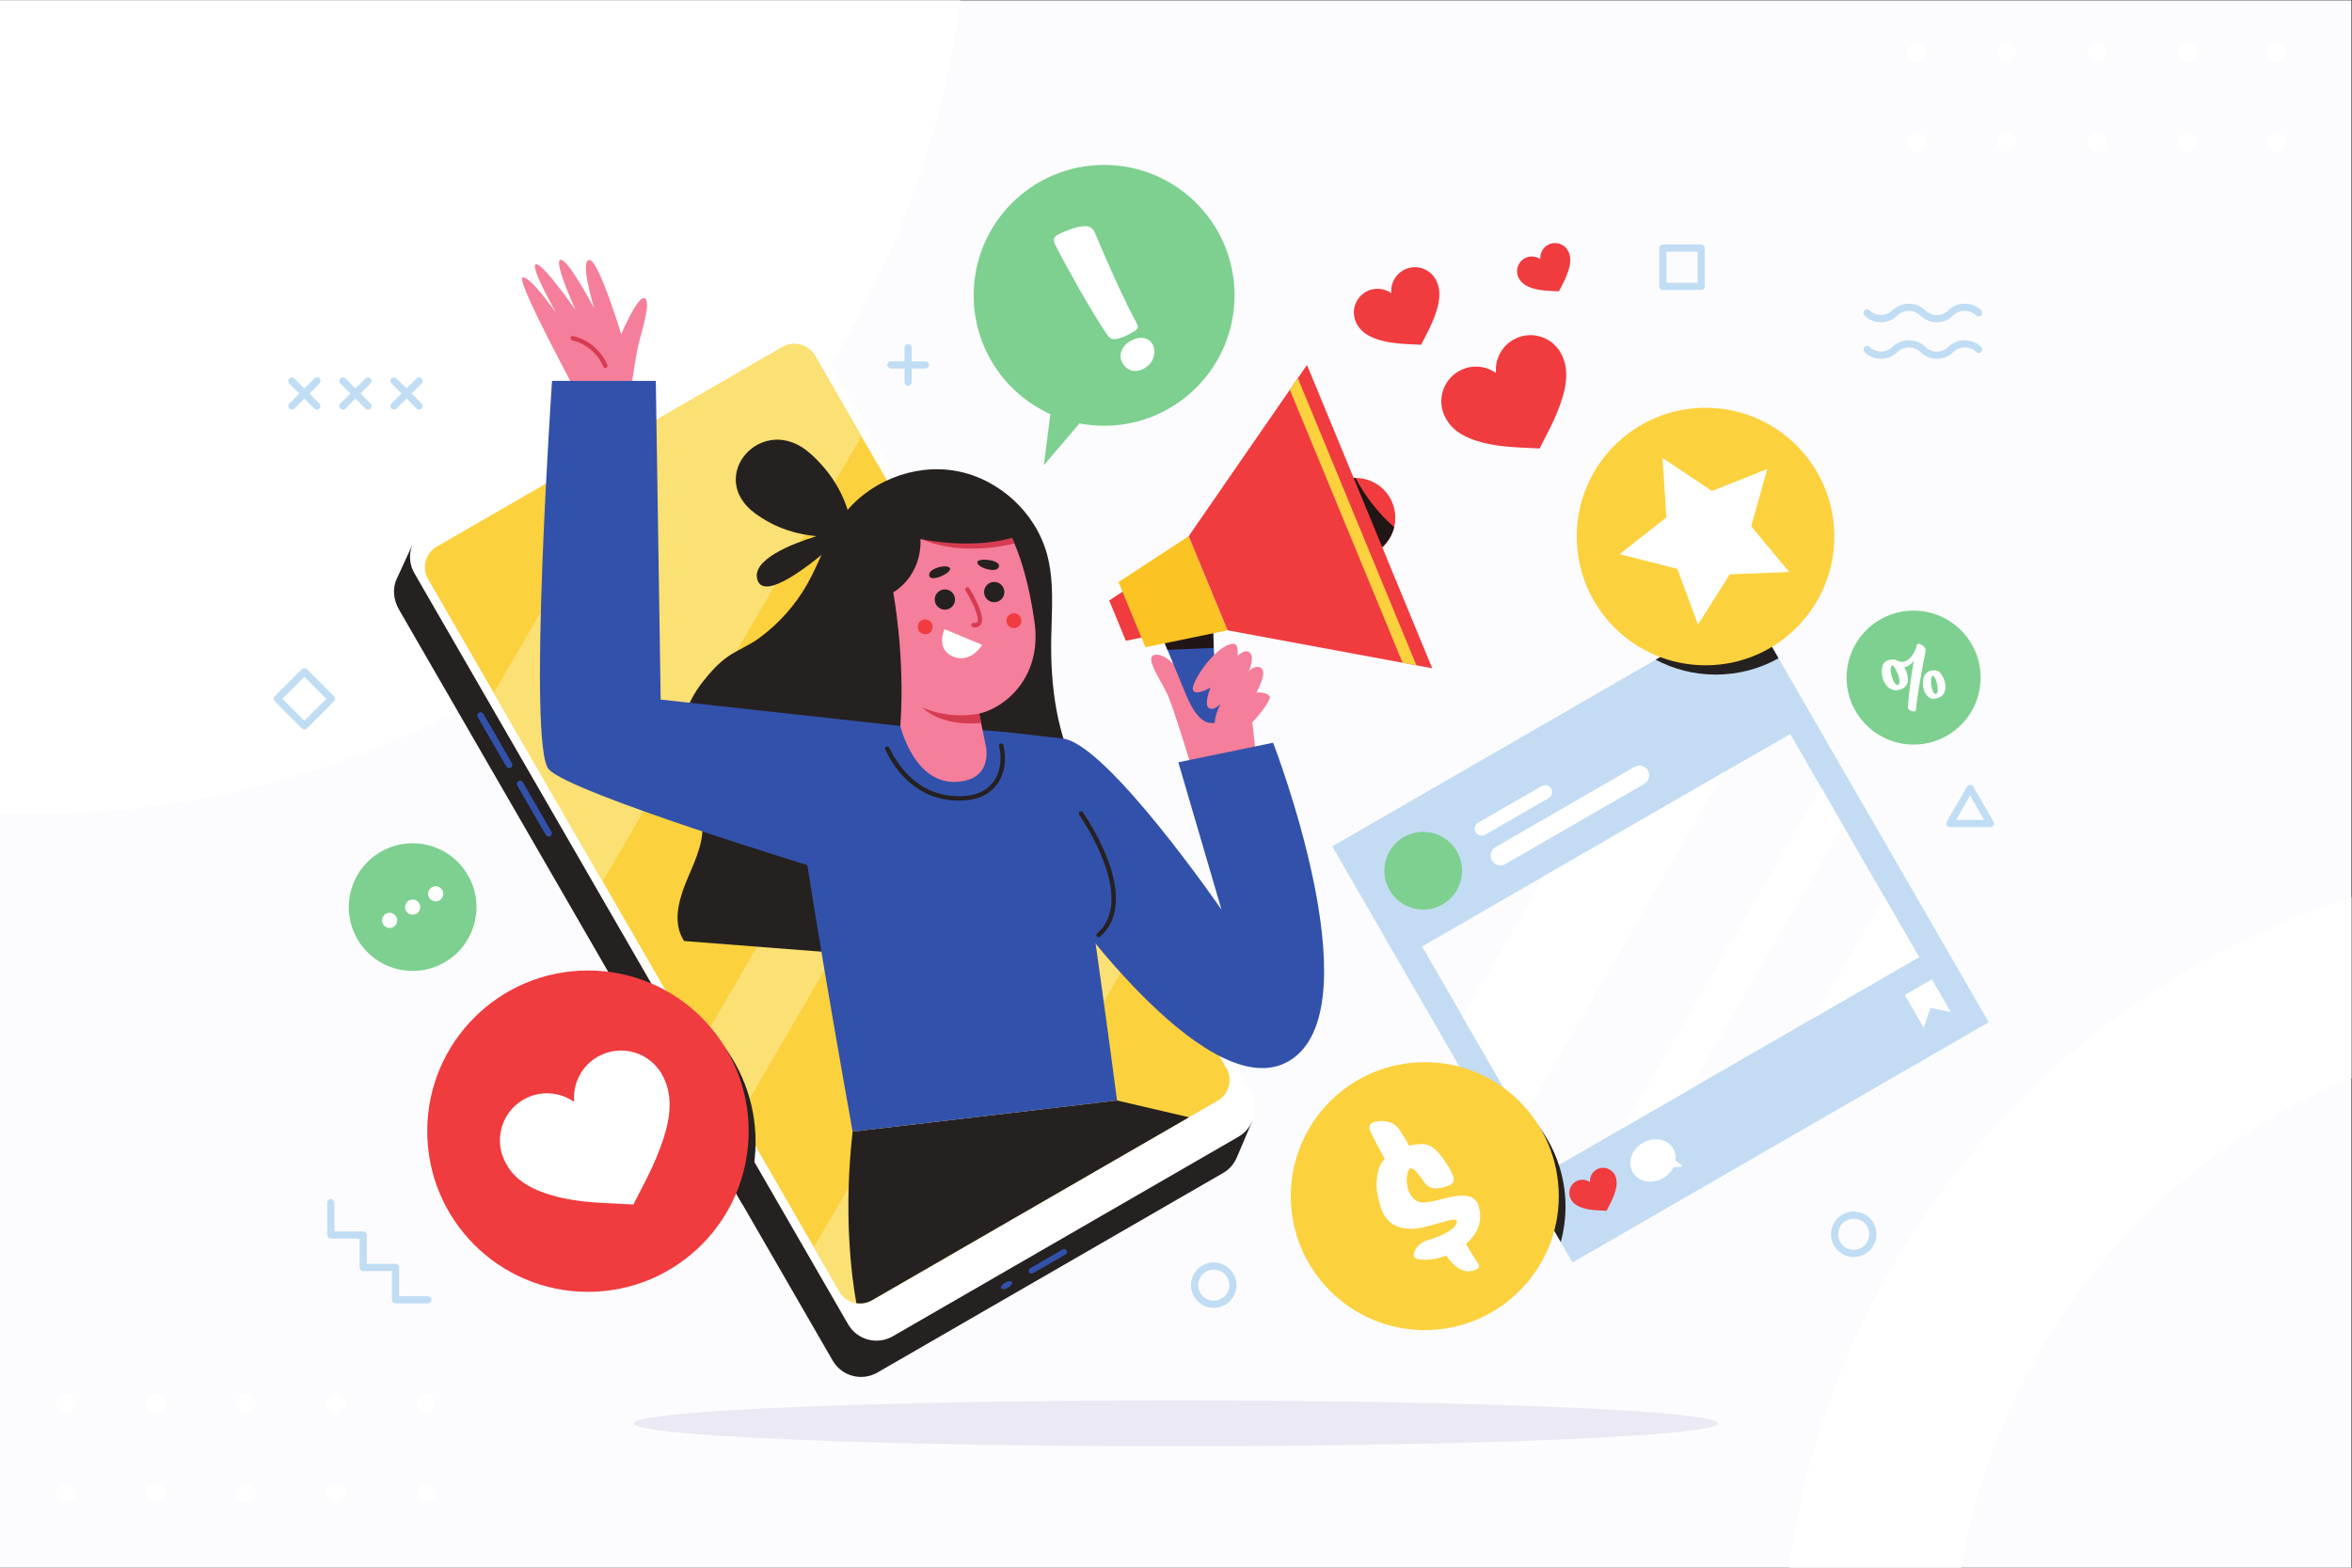 <?xml version="1.0" encoding="UTF-8" standalone="no"?>
<svg
   xmlns:dc="http://purl.org/dc/elements/1.1/"
   xmlns:cc="http://creativecommons.org/ns#"
   xmlns:rdf="http://www.w3.org/1999/02/22-rdf-syntax-ns#"
   xmlns:svg="http://www.w3.org/2000/svg"
   xmlns="http://www.w3.org/2000/svg"
   xmlns:sodipodi="http://sodipodi.sourceforge.net/DTD/sodipodi-0.dtd"
   xmlns:inkscape="http://www.inkscape.org/namespaces/inkscape"
   version="1.1"
   id="svg2"
   xml:space="preserve"
   width="1000"
   height="666.667"
   viewBox="0 0 1000 666.667"
   sodipodi:docname="4249640.eps"><rect x="0" y="0" width="1000" height="666.667" fill="#333333" stroke="none"/><defs
     id="defs6" /><sodipodi:namedview
     pagecolor="#ffffff"
     bordercolor="#666666"
     borderopacity="1"
     objecttolerance="10"
     gridtolerance="10"
     guidetolerance="10"
     inkscape:pageopacity="0"
     inkscape:pageshadow="2"
     inkscape:window-width="640"
     inkscape:window-height="480"
     id="namedview4" /><g
     id="g10"
     inkscape:groupmode="layer"
     inkscape:label="ink_ext_XXXXXX"
     transform="matrix(1.333,0,0,-1.333,0,666.667)"><g
       id="g12"
       transform="scale(0.1)"><path
         d="M 7500,0 H 0 V 5000 H 7500 V 0"
         style="fill:#fcfcfe;fill-opacity:1;fill-rule:nonzero;stroke:none"
         id="path14" /><path
         d="M 0,5000 V 2404.5 c 30.785,-0.93 61.652,-1.55 92.664,-1.55 C 1612.38,2402.95 2867.8,3533.87 3063.65,5000 H 0"
         style="fill:#ffffff;fill-opacity:1;fill-rule:nonzero;stroke:none"
         id="path16" /><path
         d="m 5706.81,0 h 549.34 C 6376.26,707.5 6855.59,1292.63 7500,1561.14 v 578.2 C 6553.44,1837.18 5841.54,1009.91 5706.81,0"
         style="fill:#ffffff;fill-opacity:1;fill-rule:nonzero;stroke:none"
         id="path18" /><path
         d="m 7262.26,4577.81 c -16.98,0 -30.75,-13.76 -30.75,-30.74 0,-16.98 13.77,-30.75 30.75,-30.75 16.98,0 30.74,13.77 30.74,30.75 0,16.98 -13.76,30.74 -30.74,30.74 z m -30.75,256.25 c 0,-16.97 13.77,-30.74 30.75,-30.74 16.98,0 30.74,13.77 30.74,30.74 0,16.99 -13.76,30.75 -30.74,30.75 -16.98,0 -30.75,-13.76 -30.75,-30.75 z m -256.25,-256.25 c -16.98,0 -30.74,-13.76 -30.74,-30.74 0,-16.98 13.76,-30.75 30.74,-30.75 16.98,0 30.75,13.77 30.75,30.75 0,16.98 -13.77,30.74 -30.75,30.74 z m -30.74,256.25 c 0,-16.97 13.76,-30.74 30.74,-30.74 16.98,0 30.75,13.77 30.75,30.74 0,16.99 -13.77,30.75 -30.75,30.75 -16.98,0 -30.74,-13.76 -30.74,-30.75 z m -256.26,-256.25 c -16.97,0 -30.74,-13.76 -30.74,-30.74 0,-16.98 13.77,-30.75 30.74,-30.75 16.98,0 30.74,13.77 30.74,30.75 0,16.98 -13.76,30.74 -30.74,30.74 z m -30.74,256.25 c 0,-16.97 13.77,-30.74 30.74,-30.74 16.98,0 30.74,13.77 30.74,30.74 0,16.99 -13.76,30.75 -30.74,30.75 -16.97,0 -30.74,-13.76 -30.74,-30.75 z m -256.25,-256.25 c -16.98,0 -30.75,-13.76 -30.75,-30.74 0,-16.98 13.77,-30.75 30.75,-30.75 16.97,0 30.74,13.77 30.74,30.75 0,16.98 -13.77,30.74 -30.74,30.74 z m -287,287 c -16.98,0 -30.74,-13.76 -30.74,-30.75 0,-16.97 13.76,-30.74 30.74,-30.74 16.98,0 30.74,13.77 30.74,30.74 0,16.99 -13.76,30.75 -30.74,30.75 z m -30.74,-317.74 c 0,-16.98 13.76,-30.75 30.74,-30.75 16.98,0 30.74,13.77 30.74,30.75 0,16.98 -13.76,30.74 -30.74,30.74 -16.98,0 -30.74,-13.76 -30.74,-30.74 z m 317.74,317.74 c 16.97,0 30.74,-13.76 30.74,-30.75 0,-16.97 -13.77,-30.74 -30.74,-30.74 -16.98,0 -30.75,13.77 -30.75,30.74 0,16.99 13.77,30.75 30.75,30.75"
         style="fill:#ffffff;fill-opacity:1;fill-rule:nonzero;stroke:none"
         id="path20" /><path
         d="m 1358.54,267.5 c -16.98,0 -30.75,-13.762 -30.75,-30.738 0,-16.981 13.77,-30.742 30.75,-30.742 16.98,0 30.74,13.761 30.74,30.742 0,16.976 -13.76,30.738 -30.74,30.738 z m -30.75,256.262 c 0,-16.981 13.77,-30.75 30.75,-30.75 16.98,0 30.74,13.769 30.74,30.75 0,16.968 -13.76,30.738 -30.74,30.738 -16.98,0 -30.75,-13.77 -30.75,-30.738 z M 1071.54,267.5 c -16.98,0 -30.74,-13.762 -30.74,-30.738 0,-16.981 13.76,-30.742 30.74,-30.742 16.98,0 30.75,13.761 30.75,30.742 0,16.976 -13.77,30.738 -30.75,30.738 z m -30.74,256.262 c 0,-16.981 13.76,-30.75 30.74,-30.75 16.98,0 30.75,13.769 30.75,30.75 0,16.968 -13.77,30.738 -30.75,30.738 -16.98,0 -30.74,-13.77 -30.74,-30.738 z M 784.547,267.5 c -16.984,0 -30.746,-13.762 -30.746,-30.738 0,-16.981 13.762,-30.742 30.746,-30.742 16.976,0 30.742,13.761 30.742,30.742 0,16.976 -13.766,30.738 -30.742,30.738 z m -30.746,256.262 c 0,-16.981 13.762,-30.75 30.746,-30.75 16.976,0 30.742,13.769 30.742,30.75 0,16.968 -13.766,30.738 -30.742,30.738 -16.984,0 -30.746,-13.77 -30.746,-30.738 z M 497.551,267.5 c -16.985,0 -30.75,-13.762 -30.75,-30.738 0,-16.981 13.765,-30.742 30.75,-30.742 16.976,0 30.742,13.761 30.742,30.742 0,16.976 -13.766,30.738 -30.742,30.738 z m -287,287 c -16.981,0 -30.746,-13.77 -30.746,-30.738 0,-16.981 13.765,-30.75 30.746,-30.75 16.976,0 30.742,13.769 30.742,30.75 0,16.968 -13.766,30.738 -30.742,30.738 z M 179.805,236.762 c 0,-16.981 13.765,-30.742 30.746,-30.742 16.976,0 30.742,13.761 30.742,30.742 0,16.976 -13.766,30.738 -30.742,30.738 -16.981,0 -30.746,-13.762 -30.746,-30.738 z M 497.551,554.5 c 16.976,0 30.742,-13.77 30.742,-30.738 0,-16.981 -13.766,-30.75 -30.742,-30.75 -16.985,0 -30.75,13.769 -30.75,30.75 0,16.968 13.765,30.738 30.75,30.738"
         style="fill:#ffffff;fill-opacity:1;fill-rule:nonzero;stroke:none"
         id="path22" /><path
         d="m 3945.18,1389.35 c -1.72,4.14 -3.68,8.23 -5.98,12.21 L 2555.83,3797.64 c -28.8,49.88 -92.58,66.97 -142.47,38.18 l -1072.44,-619.18 -26.17,45.34 -49.13,-106.88 c -14.45,-30.02 -10.97,-67.32 6.94,-98.35 L 2655.94,660.66 c 28.8,-49.871 92.58,-66.961 142.46,-38.16 l 1102.63,636.6 c 20.58,11.89 35.58,29.73 44.08,50.09 l 49.09,115.44 -49.02,-35.28"
         style="fill:#252120;fill-opacity:1;fill-rule:nonzero;stroke:none"
         id="path24" /><path
         d="M 3950.24,1374.82 2847.62,738.211 C 2797.74,709.41 2733.95,726.5 2705.16,776.391 L 1321.78,3172.47 c -28.8,49.88 -11.71,113.66 38.17,142.46 l 1102.63,636.6 c 49.88,28.8 113.66,11.71 142.46,-38.17 L 3988.42,1517.28 c 28.8,-49.88 11.71,-113.66 -38.18,-142.46"
         style="fill:#ffffff;fill-opacity:1;fill-rule:nonzero;stroke:none"
         id="path26" /><path
         d="m 1788.14,3518.83 c -1.73,0 -3.41,0.89 -4.34,2.5 -1.38,2.39 -0.56,5.45 1.83,6.83 l 279.45,161.34 c 2.37,1.38 5.44,0.57 6.83,-1.83 1.38,-2.4 0.56,-5.45 -1.83,-6.84 L 1790.63,3519.5 c -0.78,-0.46 -1.64,-0.67 -2.49,-0.67"
         style="fill:#f03b3f;fill-opacity:1;fill-rule:nonzero;stroke:none"
         id="path28" /><path
         d="m 2781.25,853.16 c -36.22,-20.898 -82.7,-8.449 -103.6,27.77 L 1365.37,3153.85 c -20.91,36.22 -8.46,82.7 27.76,103.61 l 1102.63,636.6 c 36.22,20.91 82.7,8.46 103.61,-27.76 L 3911.64,1593.38 c 20.92,-36.22 8.46,-82.7 -27.75,-103.61 L 2781.25,853.16"
         style="fill:#fcd13e;fill-opacity:1;fill-rule:nonzero;stroke:none"
         id="path30" /><path
         d="m 3182.11,2856.95 -128.69,222.92 -825.47,-1420.05 128.7,-222.91 z m -1259.77,-667.8 825.47,1420.04 -148.44,257.11 c -20.91,36.22 -67.39,48.67 -103.61,27.76 L 2075.12,3651.2 1574.98,2790.81 Z M 3655.37,2037.27 3060.91,1014.63 2781.25,853.16 c -36.22,-20.898 -82.7,-8.449 -103.6,27.77 l -81.69,141.48 825.47,1420.05 233.94,-405.19"
         style="fill:#fbe074;fill-opacity:1;fill-rule:nonzero;stroke:none"
         id="path32" /><path
         d="m 3562.88,1490.48 -843.36,-99.42 c -28.97,-255.91 -4.9,-452.951 11.84,-547.048 16.62,-2.672 34.22,0.097 49.89,9.148 l 1011.12,583.77 -229.49,53.55"
         style="fill:#252120;fill-opacity:1;fill-rule:nonzero;stroke:none"
         id="path34" /><path
         d="m 3206,909.27 c -9.54,-5.508 -15.2,-13.54 -12.66,-17.95 2.54,-4.41 12.33,-3.511 21.87,1.989 9.54,5.511 15.2,13.55 12.66,17.953 -2.54,4.398 -12.33,3.519 -21.87,-1.992 z m 196.06,102.56 v 0 c -2.55,4.4 -8.18,5.91 -12.59,3.37 l -103.7,-59.88 c -4.4,-2.539 -5.92,-8.172 -3.37,-12.582 v 0 c 2.54,-4.398 8.18,-5.906 12.58,-3.367 l 103.71,59.871 c 4.4,2.548 5.91,8.178 3.37,12.588 z m -1643.13,1336.08 -91.06,157.72 c -2.87,4.97 -9.23,6.67 -14.2,3.8 v 0 c -4.97,-2.87 -6.68,-9.22 -3.81,-14.2 l 91.06,-157.72 c 2.87,-4.97 9.23,-6.67 14.2,-3.8 v 0 c 4.98,2.87 6.68,9.23 3.81,14.2 z m -129.89,204.17 v 0 c -4.97,-2.87 -11.33,-1.16 -14.2,3.81 l -91.06,157.72 c -2.87,4.97 -1.17,11.33 3.81,14.2 v 0 c 4.97,2.87 11.33,1.17 14.2,-3.81 l 91.06,-157.71 c 2.87,-4.97 1.17,-11.33 -3.81,-14.21"
         style="fill:#3251aa;fill-opacity:1;fill-rule:nonzero;stroke:none"
         id="path36" /><path
         d="m 2768.86,3308.98 c 0,0 -18.66,-6.89 -49.52,-12.52 1.88,-22.69 0.56,-36.42 0.56,-36.42 l 48.96,48.94"
         style="fill:#2b254e;fill-opacity:1;fill-rule:nonzero;stroke:none"
         id="path38" /><path
         d="m 2707.73,3360.88 c -15.53,56.36 -49.67,128.29 -123.94,194.14 -151.85,134.67 -335.34,-74.83 -174.77,-191.96 66.27,-48.34 135.45,-67.17 195.27,-72.22 -84.32,-26.35 -205.66,-75.65 -188.99,-137.64 20,-74.36 175.14,50.89 238.76,106.15 5.49,41.2 25.72,73.55 53.67,101.53"
         style="fill:#252120;fill-opacity:1;fill-rule:nonzero;stroke:none"
         id="path40" /><path
         d="m 2685.26,1960.12 -503.18,39.06 c -35.52,53.35 -19.98,121.8 3.53,181.42 23.52,59.62 56.12,118.63 54.99,182.72 -1.4,78.55 -53.22,147.41 -67.4,224.69 -15.35,83.66 15.69,171.08 68.19,238 22.74,28.98 51.28,61.11 81.97,81.83 31.58,21.31 67.51,35.24 98.65,58.2 62.07,45.74 114.61,104.46 152.6,171.59 39.5,69.79 63.69,148.21 110.42,213.38 80.54,112.28 228.1,172.2 364.12,147.86 136.02,-24.35 253.63,-131.75 290.21,-264.99 23.77,-86.57 15.2,-178.14 13.61,-267.89 -2.7,-152.75 16.88,-310.15 90.78,-443.86 l -758.49,-562.01"
         style="fill:#252120;fill-opacity:1;fill-rule:nonzero;stroke:none"
         id="path42" /><path
         d="m 3392.05,2644.92 -172.74,19.69 -440.88,-1.92 -248.64,-65.37 c 0.21,-155.05 189.73,-1206.26 189.73,-1206.26 l 843.36,99.42 c 0,0 -110.14,843.42 -170.83,1154.44"
         style="fill:#3251aa;fill-opacity:1;fill-rule:nonzero;stroke:none"
         id="path44" /><path
         d="m 2893.45,2690.67 -115.02,-27.99 c 0,0 223.34,-202.18 331.37,-168.51 108.03,33.66 109.51,170.44 109.51,170.44 l -85.39,7.45 -240.47,18.61"
         style="fill:#3251aa;fill-opacity:1;fill-rule:nonzero;stroke:none"
         id="path46" /><path
         d="m 2871.65,2685.37 -81.08,247.84 c 0,0 -129.05,-65.52 -155.16,43.74 -23.27,97.35 83.06,119.85 141.14,80.68 0,0 -140.91,331.61 153.46,400.59 294.37,68.99 354.22,-339.01 369.14,-437.69 26.3,-173.79 -86.96,-274.77 -176.06,-296.02 l 21.84,-105.76 c 0,0 19.48,-88.91 -67.09,-108.18 -157.4,-35.04 -206.19,174.8 -206.19,174.8"
         style="fill:#f57e9a;fill-opacity:1;fill-rule:nonzero;stroke:none"
         id="path48" /><path
         d="m 3183.45,3188.69 c 20.41,25.71 -65.37,35.4 -66.14,18.86 -0.77,-16.53 54.12,-34.01 66.14,-18.86"
         style="fill:#252120;fill-opacity:1;fill-rule:nonzero;stroke:none"
         id="path50" /><path
         d="m 2963.82,3169.77 c -3.84,-32.61 74.22,4.25 66.18,18.72 -8.04,14.47 -63.91,0.48 -66.18,-18.72"
         style="fill:#252120;fill-opacity:1;fill-rule:nonzero;stroke:none"
         id="path52" /><path
         d="m 2981.41,3088.74 c -0.04,-17.87 14.41,-32.39 32.28,-32.43 17.86,-0.04 32.38,14.41 32.42,32.27 0.04,17.87 -14.41,32.39 -32.27,32.43 -17.87,0.04 -32.39,-14.4 -32.43,-32.27"
         style="fill:#252120;fill-opacity:1;fill-rule:nonzero;stroke:none"
         id="path54" /><path
         d="m 3138.78,3112.5 c -0.04,-17.87 14.41,-32.38 32.27,-32.43 17.87,-0.04 32.39,14.41 32.44,32.28 0.04,17.86 -14.42,32.38 -32.28,32.43 -17.87,0.04 -32.39,-14.41 -32.43,-32.28"
         style="fill:#252120;fill-opacity:1;fill-rule:nonzero;stroke:none"
         id="path56" /><path
         d="m 2761.5,2976.79 c 0.52,0.01 1.04,0.07 1.59,0.19 3.99,0.91 6.49,4.89 5.58,8.89 -4.41,19.44 -18.62,36.24 -37.05,43.88 -18.44,7.63 -40.35,5.75 -57.22,-4.89 -3.46,-2.19 -4.5,-6.79 -2.33,-10.25 2.22,-3.46 6.8,-4.47 10.26,-2.33 12.87,8.14 29.55,9.57 43.61,3.76 14.06,-5.83 24.87,-18.64 28.25,-33.47 0.79,-3.46 3.89,-5.81 7.31,-5.78"
         style="fill:#2b254e;fill-opacity:1;fill-rule:nonzero;stroke:none"
         id="path58" /><path
         d="m 3123.09,2724.51 c -105.92,-19.38 -180.82,20.21 -180.82,20.21 0,0 50.33,-61.23 187.03,-50.31 l -6.21,30.1"
         style="fill:#d73b51;fill-opacity:1;fill-rule:nonzero;stroke:none"
         id="path60" /><path
         d="m 2974.37,2997.71 c -2.08,-12.91 -14.23,-21.67 -27.13,-19.59 -12.9,2.09 -21.67,14.23 -19.58,27.13 2.08,12.91 14.23,21.67 27.13,19.59 12.9,-2.09 21.67,-14.23 19.58,-27.13"
         style="fill:#f03b3f;fill-opacity:1;fill-rule:nonzero;stroke:none"
         id="path62" /><path
         d="m 3257.27,3017.35 c -2.08,-12.91 -14.23,-21.67 -27.14,-19.59 -12.9,2.09 -21.67,14.24 -19.58,27.14 2.09,12.9 14.23,21.67 27.14,19.58 12.9,-2.08 21.67,-14.23 19.58,-27.13"
         style="fill:#f03b3f;fill-opacity:1;fill-rule:nonzero;stroke:none"
         id="path64" /><path
         d="m 3204.49,3329.39 -268.54,-47.4 c 111.76,-47.32 233.07,-30.46 299.63,-14.7 -9.07,21.34 -19.37,42.28 -31.09,62.1"
         style="fill:#d73b51;fill-opacity:1;fill-rule:nonzero;stroke:none"
         id="path66" /><path
         d="m 2705.81,3237.86 c 0,0 17.11,194.13 229.38,239.04 212.27,44.91 330.83,-178.29 330.83,-178.29 -143.88,-59.07 -330.07,-16.62 -330.07,-16.62 4.12,-121.71 -86.97,-170.45 -86.97,-170.45 0,0 38.75,-203.05 22.67,-426.17 0,0 -196.84,139 -254.66,255.65 -57.82,116.65 88.82,296.84 88.82,296.84"
         style="fill:#252120;fill-opacity:1;fill-rule:nonzero;stroke:none"
         id="path68" /><path
         d="m 2016.5,3786.28 c 0,0 6.68,46.69 14.95,93.04 8.27,46.34 47.3,155.17 25.77,169.93 -21.53,14.75 -75.75,-114.16 -75.75,-114.16 0,0 -71.39,234.15 -100.4,236.75 -34.4,3.09 14.08,-154.08 14.08,-154.08 0,0 -82.88,157.92 -107.12,154.52 -24.24,-3.39 48.3,-161.01 48.3,-161.01 0,0 -104.98,151.51 -126.9,147.1 -21.91,-4.41 65.62,-157.14 65.62,-157.14 0,0 -87.78,125.17 -108.54,114.26 -20.76,-10.9 181.55,-383.53 181.55,-383.53 l 168.44,54.32"
         style="fill:#f57e9a;fill-opacity:1;fill-rule:nonzero;stroke:none"
         id="path70" /><path
         d="m 3012.65,2994.06 c 0,0 -29.59,-63.88 27.04,-87.43 56.63,-23.56 93.21,37.37 93.21,37.37 l -120.25,50.06"
         style="fill:#ffffff;fill-opacity:1;fill-rule:nonzero;stroke:none"
         id="path72" /><path
         d="m 2871.65,2685.37 -764.37,84.09 -15.52,1016.69 H 1760.8 c 0,0 -79.45,-1163.45 -10.44,-1239.28 69.02,-75.83 859.38,-316.16 859.38,-316.16 l 261.91,454.66"
         style="fill:#3251aa;fill-opacity:1;fill-rule:nonzero;stroke:none"
         id="path74" /><path
         d="m 3758.64,2861.29 c -27.72,46.64 -75.96,62.72 -85.61,43.42 -9.65,-19.29 34.04,-81.42 52.4,-122.72 18.36,-41.3 73.55,-223.59 73.55,-223.59 l 205.53,47.52 -14.15,126.26 -231.72,129.11"
         style="fill:#f57e9a;fill-opacity:1;fill-rule:nonzero;stroke:none"
         id="path76" /><path
         d="m 3392.05,2644.92 c 143.47,-22.41 504.04,-545.65 504.04,-545.65 l -137.77,470.11 302.35,62.36 c 0,0 318.02,-820.79 64.68,-1006.08 -253.34,-185.28 -733.3,497.96 -733.3,497.96 v 521.3"
         style="fill:#3251aa;fill-opacity:1;fill-rule:nonzero;stroke:none"
         id="path78" /><path
         d="m 4440.87,3397.98 c 26.77,-64.86 -4.1,-139.14 -68.96,-165.91 -64.86,-26.77 -139.14,4.11 -165.9,68.96 -26.78,64.86 4.1,139.14 68.95,165.91 64.85,26.77 139.13,-4.1 165.91,-68.96"
         style="fill:#f03b3f;fill-opacity:1;fill-rule:nonzero;stroke:none"
         id="path80" /><path
         d="m 4323.49,3476.54 c -16.19,0.01 -32.64,-3.04 -48.53,-9.6 -19.39,-8 -35.66,-20.32 -48.35,-35.29 26.88,-63.68 62.4,-123.72 105.69,-177.6 7.48,-9.31 15.45,-18.49 23.88,-27.18 5.28,1.42 10.54,3.06 15.73,5.2 38.92,16.07 65.47,49.29 74.8,87.27 -50.07,44.44 -92.16,97.9 -123.22,157.2"
         style="fill:#221515;fill-opacity:1;fill-rule:nonzero;stroke:none"
         id="path82" /><path
         d="m 3676.3,3176.19 -138.4,-90.57 53.06,-128.56 161.99,33.43 -76.65,185.7"
         style="fill:#f03b3f;fill-opacity:1;fill-rule:nonzero;stroke:none"
         id="path84" /><path
         d="m 3710.67,2959.99 c 0,0 48.23,-116.83 72.46,-175.55 24.24,-58.71 57.09,-103.82 100.36,-85.96 33.82,13.97 18.88,51.65 1.64,122.94 -16.85,69.64 -16.16,196.38 -16.16,196.38 l -158.3,-57.81"
         style="fill:#3251aa;fill-opacity:1;fill-rule:nonzero;stroke:none"
         id="path86" /><path
         d="m 3723.82,2928.12 147.52,6.23 c -2.56,45.64 -2.37,83.45 -2.37,83.45 l -158.3,-57.81 c 0,0 5.26,-12.74 13.15,-31.87"
         style="fill:#221515;fill-opacity:1;fill-rule:nonzero;stroke:none"
         id="path88" /><path
         d="m 3791.42,3290.85 -223.93,-146.52 85.86,-208 262.08,54.09 -124.01,300.43"
         style="fill:#fbc424;fill-opacity:1;fill-rule:nonzero;stroke:none"
         id="path90" /><path
         d="m 3791.42,3290.85 124.01,-300.43 652.76,-121.06 -399.48,967.75 -377.29,-546.26"
         style="fill:#f03b3f;fill-opacity:1;fill-rule:nonzero;stroke:none"
         id="path92" /><path
         d="m 4473.67,2886.88 44.1,-8.17 -378.2,916.21 -25.49,-36.91 359.59,-871.13"
         style="fill:#fcd13e;fill-opacity:1;fill-rule:nonzero;stroke:none"
         id="path94" /><path
         d="m 3933.46,2947.63 c -55.73,-3.64 -133.86,-121.71 -128.8,-145.83 5.06,-24.12 56.52,6.07 56.52,6.07 0,0 -22.52,-53.23 -5.63,-65.03 16.88,-11.8 37.79,13.93 37.79,13.93 0,0 -28.88,-56.9 -14.47,-71.4 14.4,-14.51 54.59,23.16 54.59,23.16 0,0 -13.34,-49.94 4.63,-56.33 17.96,-6.38 124.1,114.22 111.24,128.69 -12.88,14.48 -41.96,10.75 -41.96,10.75 0,0 35.52,63.26 16.22,77.72 -19.29,14.45 -40.2,-9.67 -40.2,-9.67 0,0 19.3,44.84 3.22,59.41 -16.08,14.56 -39.58,-11.17 -39.58,-11.17 0,0 5.6,40.96 -13.57,39.7"
         style="fill:#f57e9a;fill-opacity:1;fill-rule:nonzero;stroke:none"
         id="path96" /><path
         d="m 1930.82,3827.06 c -2.75,0 -5.36,1.63 -6.47,4.33 -17.22,41.72 -55.23,73.97 -99.19,84.18 -3.77,0.87 -6.12,4.63 -5.24,8.39 0.87,3.77 4.63,6.13 8.4,5.24 48.3,-11.21 90.05,-46.64 108.97,-92.47 1.47,-3.57 -0.23,-7.66 -3.8,-9.14 -0.88,-0.36 -1.78,-0.53 -2.67,-0.53"
         style="fill:#d73b51;fill-opacity:1;fill-rule:nonzero;stroke:none"
         id="path98" /><path
         d="m 3109.28,2999.88 c -1.55,0 -3.2,0.1 -4.97,0.31 -3.84,0.46 -6.57,3.96 -6.1,7.79 0.47,3.84 3.96,6.51 7.79,6.11 8.42,-1.02 10.21,1.76 10.79,2.68 8.81,13.78 -16.38,67.1 -37.07,100.56 -2.04,3.29 -1.02,7.6 2.27,9.63 3.28,2.01 7.6,1.03 9.63,-2.27 9.1,-14.7 53.64,-89.37 36.97,-115.46 -2.84,-4.44 -8.44,-9.35 -19.31,-9.35"
         style="fill:#d73b51;fill-opacity:1;fill-rule:nonzero;stroke:none"
         id="path100" /><path
         d="m 3058.12,2447.18 c -101.08,0 -183.81,57.14 -234.5,162.74 -1.67,3.48 -0.2,7.66 3.28,9.33 3.49,1.67 7.67,0.21 9.34,-3.28 51.49,-107.26 137.4,-162 241.83,-154.03 40.64,3.09 71.22,18.49 90.9,45.77 25.22,34.97 25.71,81.35 17.76,113.1 -0.93,3.75 1.35,7.55 5.1,8.49 3.75,0.95 7.54,-1.34 8.49,-5.09 11.28,-45.07 3.81,-91.69 -20,-124.69 -21.89,-30.35 -56.88,-48.17 -101.19,-51.54 -7.08,-0.54 -14.09,-0.8 -21.01,-0.8"
         style="fill:#252120;fill-opacity:1;fill-rule:nonzero;stroke:none"
         id="path102" /><path
         d="m 3503.81,2011.19 c -1.96,0 -3.92,0.83 -5.3,2.43 -2.53,2.93 -2.2,7.36 0.73,9.88 129.64,111.71 -55.1,375.61 -56.98,378.26 -2.24,3.15 -1.49,7.53 1.66,9.76 3.15,2.23 7.52,1.49 9.76,-1.66 0.48,-0.68 48.83,-69.3 79.75,-151.45 41.62,-110.63 32.96,-195.52 -25.05,-245.52 -1.32,-1.14 -2.95,-1.7 -4.57,-1.7"
         style="fill:#252120;fill-opacity:1;fill-rule:nonzero;stroke:none"
         id="path104" /><path
         d="m 4532.82,3901.32 -48.82,2.46 c -122.87,6.19 -146.65,47.37 -155.6,62.88 -20.88,36.16 -8.49,82.41 27.67,103.29 26.43,15.26 58.25,12.75 81.61,-3.82 -2.68,28.51 11.06,57.32 37.49,72.58 36.16,20.88 82.41,8.48 103.29,-27.68 22.55,-39.06 10.4,-84.21 -2.71,-119.19 -9.07,-24.22 -19.48,-44.75 -20.64,-47.01 l -22.29,-43.51"
         style="fill:#f03b3f;fill-opacity:1;fill-rule:nonzero;stroke:none"
         id="path106" /><path
         d="m 4972.32,4071.82 -30.39,1.53 c -76.47,3.85 -91.28,29.48 -96.84,39.13 -13,22.51 -5.29,51.29 17.22,64.29 16.45,9.5 36.25,7.94 50.79,-2.38 -1.66,17.75 6.89,35.68 23.34,45.18 22.51,12.99 51.28,5.28 64.28,-17.23 14.04,-24.31 6.48,-52.41 -1.68,-74.19 -5.64,-15.07 -12.13,-27.84 -12.85,-29.26 l -13.87,-27.07"
         style="fill:#f03b3f;fill-opacity:1;fill-rule:nonzero;stroke:none"
         id="path108" /><path
         d="m 4910.61,3570.5 -71.32,3.59 c -179.51,9.04 -214.23,69.2 -227.32,91.85 -30.5,52.83 -12.39,120.39 40.43,150.89 38.61,22.29 85.09,18.62 119.21,-5.58 -3.91,41.66 16.16,83.74 54.77,106.02 52.83,30.5 120.39,12.4 150.89,-40.43 32.93,-57.05 15.19,-123.02 -3.95,-174.11 -13.25,-35.39 -28.48,-65.37 -30.17,-68.67 l -32.54,-63.56"
         style="fill:#f03b3f;fill-opacity:1;fill-rule:nonzero;stroke:none"
         id="path110" /><path
         d="M 6343.22,1740.09 5015.73,973.66 4249.31,2301.15 5576.8,3067.58 6343.22,1740.09"
         style="fill:#c3dcf3;fill-opacity:1;fill-rule:nonzero;stroke:none"
         id="path112" /><path
         d="m 6120.96,1948.03 -1174.17,-677.91 -410.93,711.74 1174.18,677.91 410.92,-711.74"
         style="fill:#fcfcfe;fill-opacity:1;fill-rule:nonzero;stroke:none"
         id="path114" /><path
         d="m 5124.25,1138.54 -27.07,1.36 c -68.15,3.43 -81.33,26.27 -86.29,34.87 -11.58,20.05 -4.71,45.7 15.34,57.28 14.66,8.46 32.3,7.07 45.25,-2.12 -1.48,15.81 6.14,31.79 20.8,40.25 20.05,11.58 45.7,4.7 57.27,-15.35 12.51,-21.66 5.77,-46.7 -1.49,-66.1 -5.03,-13.43 -10.81,-24.81 -11.46,-26.06 l -12.35,-24.13"
         style="fill:#f03b3f;fill-opacity:1;fill-rule:nonzero;stroke:none"
         id="path116" /><path
         d="m 5344.2,1297.92 c 1.99,13.27 -0.1,26.75 -6.96,38.63 -17.95,31.1 -61.49,39.55 -97.25,18.91 -35.76,-20.65 -50.21,-62.59 -32.26,-93.67 17.95,-31.09 61.49,-39.55 97.25,-18.91 14.61,8.44 25.59,20.45 32.32,33.8 l 25.23,2.79 c 2.49,0.28 3.3,3.5 1.24,4.92 l -19.57,13.53"
         style="fill:#ffffff;fill-opacity:1;fill-rule:nonzero;stroke:none"
         id="path118" /><path
         d="m 4646.78,2285.36 c 34.22,-59.27 13.91,-135.04 -45.35,-169.26 -59.26,-34.21 -135.03,-13.9 -169.25,45.36 -34.21,59.26 -13.91,135.03 45.35,169.25 59.26,34.21 135.04,13.91 169.25,-45.35"
         style="fill:#7dd08f;fill-opacity:1;fill-rule:nonzero;stroke:none"
         id="path120" /><path
         d="m 4939.63,2455.33 -202.78,-117.07 c -10.58,-6.1 -24.1,-2.48 -30.2,8.09 v 0 c -6.1,10.57 -2.48,24.09 8.09,30.2 l 202.78,117.07 c 10.58,6.11 24.09,2.48 30.19,-8.08 v 0 c 6.11,-10.58 2.49,-24.1 -8.08,-30.21"
         style="fill:#ffffff;fill-opacity:1;fill-rule:nonzero;stroke:none"
         id="path122" /><path
         d="M 5244.77,2500.66 4801.44,2244.7 c -14.96,-8.64 -34.08,-3.51 -42.71,11.44 v 0 c -8.63,14.95 -3.51,34.07 11.45,42.71 l 443.34,255.96 c 14.95,8.63 34.07,3.51 42.7,-11.44 v 0 c 8.63,-14.96 3.52,-34.08 -11.45,-42.71"
         style="fill:#ffffff;fill-opacity:1;fill-rule:nonzero;stroke:none"
         id="path124" /><path
         d="m 6222.3,1772.5 -65.43,13.33 -21.16,-63.32 -60.35,104.52 86.59,49.99 60.35,-104.52"
         style="fill:#ffffff;fill-opacity:1;fill-rule:nonzero;stroke:none"
         id="path126" /><path
         d="m 5472.57,2849.15 c 72.72,0 140.98,18.97 200.24,52.12 l -96.01,166.31 -296.03,-170.91 c 57.27,-30.29 122.51,-47.52 191.8,-47.52"
         style="fill:#252120;fill-opacity:1;fill-rule:nonzero;stroke:none"
         id="path128" /><path
         d="m 5850.69,3289.6 c 0,-226.87 -183.91,-410.79 -410.78,-410.79 -226.87,0 -410.79,183.92 -410.79,410.79 0,226.87 183.92,410.79 410.79,410.79 226.87,0 410.78,-183.92 410.78,-410.79"
         style="fill:#fcd13e;fill-opacity:1;fill-rule:nonzero;stroke:none"
         id="path130" /><path
         d="m 5302.75,3540.25 157.86,-105.41 176.33,70.29 -51.46,-182.71 121.33,-145.98 -189.67,-7.51 -101.34,-160.51 -65.76,178.07 -183.97,46.78 149.04,117.56 -12.36,189.42"
         style="fill:#fefffe;fill-opacity:1;fill-rule:nonzero;stroke:none"
         id="path132" /><path
         d="m 1139.82,2005.6 c -56.22,97.38 -22.85,221.9 74.53,278.13 97.38,56.22 221.91,22.86 278.14,-74.53 56.22,-97.38 22.85,-221.91 -74.53,-278.13 -97.38,-56.23 -221.91,-22.86 -278.14,74.53"
         style="fill:#7dd08f;fill-opacity:1;fill-rule:nonzero;stroke:none"
         id="path134" /><path
         d="m 1401.64,2128.83 c 11.57,6.68 15.53,21.47 8.85,33.04 -6.67,11.57 -21.47,15.53 -33.03,8.85 -11.58,-6.68 -15.54,-21.47 -8.86,-33.04 6.68,-11.57 21.47,-15.53 33.04,-8.85 z m -170.98,-42.85 c -11.56,-6.68 -15.53,-21.48 -8.85,-33.05 6.68,-11.56 21.48,-15.53 33.04,-8.85 11.57,6.68 15.54,21.47 8.86,33.04 -6.68,11.57 -21.47,15.54 -33.05,8.86 z m 106.44,33.51 c 6.68,-11.57 2.71,-26.36 -8.85,-33.03 -11.57,-6.68 -26.37,-2.72 -33.04,8.84 -6.68,11.57 -2.72,26.37 8.85,33.05 11.57,6.68 26.36,2.71 33.04,-8.86"
         style="fill:#ffffff;fill-opacity:1;fill-rule:nonzero;stroke:none"
         id="path136" /><path
         d="m 3521.64,4475.15 c -229.8,0 -416.08,-186.28 -416.08,-416.08 0,-168.66 100.42,-313.78 244.68,-379.11 l -20.88,-162.95 113.77,133.49 c 25.43,-4.86 51.65,-7.5 78.51,-7.5 229.79,0 416.07,186.28 416.07,416.07 0,229.8 -186.28,416.08 -416.07,416.08"
         style="fill:#7dd08f;fill-opacity:1;fill-rule:nonzero;stroke:none"
         id="path138" /><path
         d="m 3575.44,3854.92 c -1.83,7.03 -1.89,14.25 -0.11,21.72 1.77,7.44 5.56,14.59 11.37,21.45 5.81,6.87 13.92,12.85 24.35,17.98 8.66,4.47 16.77,6.93 24.34,7.4 7.56,0.45 14.25,-0.49 20.06,-2.77 5.82,-2.3 10.66,-5.47 14.52,-9.49 3.86,-4.06 6.68,-8.11 8.44,-12.15 1.32,-3.06 2.32,-7.19 3.03,-12.41 0.71,-5.25 0.65,-10.68 -0.14,-16.32 -0.81,-5.67 -2.6,-11.5 -5.4,-17.53 -2.81,-6.03 -7.07,-11.61 -12.79,-16.74 -11.99,-11.23 -25.32,-17.31 -39.96,-18.24 -14.64,-0.95 -27.3,5.07 -37.99,18.01 -4.63,5.69 -7.87,12.06 -9.72,19.09 z m -97.72,421.28 c 6.02,-3.29 10.99,-9.5 14.96,-18.62 10.72,-25.57 21.76,-51.34 33.09,-77.31 11.32,-25.97 22.68,-51.46 34.07,-76.44 11.38,-24.98 22.65,-48.79 33.78,-71.4 11.15,-22.63 21.76,-43.49 31.86,-62.6 3.59,-6.63 4.61,-11.81 3.05,-15.56 -1.57,-3.76 -6.04,-7.53 -13.42,-11.34 -8.46,-5.22 -16.61,-9.6 -24.47,-13.14 -7.86,-3.52 -15.92,-6.44 -24.23,-8.7 -8.77,-2.25 -15.82,-2.35 -21.16,-0.33 -5.33,2.01 -10.73,7.38 -16.2,16.08 -11.44,16.95 -24.44,37.32 -38.97,61.12 -14.56,23.79 -29.15,48.58 -43.84,74.38 -14.68,25.79 -29,51.43 -42.94,76.92 -13.97,25.5 -26.2,48.55 -36.69,69.16 -5.15,9.92 -6.54,17.6 -4.13,23.04 2.39,5.43 9.04,10.45 19.93,15.06 9.66,4.92 20.85,9.57 33.59,13.95 12.72,4.37 24.57,7.25 35.54,8.66 11.45,1.34 20.17,0.36 26.18,-2.93"
         style="fill:#ffffff;fill-opacity:1;fill-rule:nonzero;stroke:none"
         id="path140" /><path
         d="m 6317.25,2839.57 c 0,-118.02 -95.68,-213.7 -213.7,-213.7 -118.01,0 -213.69,95.68 -213.69,213.7 0,118.02 95.68,213.69 213.69,213.69 118.02,0 213.7,-95.67 213.7,-213.69"
         style="fill:#7dd08f;fill-opacity:1;fill-rule:nonzero;stroke:none"
         id="path142" /><path
         d="m 6161.38,2842.27 c -0.88,-2.11 -1.55,-4.69 -2.02,-7.8 -0.45,-3.1 -0.63,-6.42 -0.52,-9.93 0.11,-3.52 0.5,-6.84 1.14,-9.99 0.64,-4.3 1.48,-8.14 2.53,-11.54 1.05,-3.4 2.27,-6.46 3.65,-9.15 2.5,-4.9 5.31,-7.03 8.46,-6.39 2.75,0.42 4.59,3.23 5.51,8.44 0.92,5.19 0.5,12.05 -1.23,20.55 -0.47,3.41 -1.28,6.9 -2.44,10.5 -1.15,3.57 -2.4,6.78 -3.78,9.57 -1.35,2.8 -2.77,5.03 -4.22,6.69 -1.47,1.68 -2.75,2.42 -3.84,2.29 -1.29,-0.07 -2.37,-1.15 -3.24,-3.24 z m 32.94,4.49 c 1.38,-2.28 2.69,-4.73 3.88,-7.38 1.85,-3.79 3.36,-7.7 4.54,-11.76 1.19,-4.08 1.96,-8.23 2.3,-12.45 0.36,-4.21 0.23,-8.42 -0.36,-12.59 -0.59,-4.19 -1.81,-8.15 -3.66,-11.88 -3.66,-6.95 -9.18,-11.81 -16.6,-14.59 -2.97,-1.22 -5.93,-2.22 -8.9,-3 -2.95,-0.81 -5.86,-1.18 -8.7,-1.17 -4.28,-0.12 -8.3,0.93 -12.09,3.16 -3.79,2.22 -7.17,5.26 -10.11,9.06 -2.95,3.81 -5.37,8.28 -7.27,13.45 -1.9,5.17 -3.18,10.56 -3.83,16.18 -0.67,5.63 -0.58,11.34 0.23,17.17 0.81,5.79 2.55,11.3 5.22,16.52 1.46,2.67 3.58,5.2 6.39,7.57 2.81,2.36 5.57,4.09 8.29,5.15 3.56,1.06 7.24,1.82 11.08,2.27 3.82,0.45 7,0.49 9.55,0.14 3.53,-0.64 6.61,-1.78 9.24,-3.43 2.62,-1.66 4.78,-3.67 6.47,-6.02 1.48,-1.98 2.93,-4.13 4.33,-6.4 z m -162.55,28.16 c -0.71,-2.24 -1.14,-5.03 -1.29,-8.36 -0.16,-3.37 -0.01,-6.94 0.45,-10.75 0.46,-3.84 1.14,-7.4 2.05,-10.73 2.94,-9.12 6.23,-16.42 9.86,-21.82 3.62,-5.41 7,-7.81 10.14,-7.15 3.2,0.49 5.06,3.5 5.57,8.96 0.51,5.47 -0.81,12.96 -3.97,22.49 -1.47,3.97 -3.03,7.84 -4.68,11.56 -1.64,3.72 -3.36,6.99 -5.14,9.8 -1.66,2.87 -3.33,5.25 -4.99,7.12 -1.67,1.88 -3.34,2.66 -5,2.36 -1.29,-0.08 -2.3,-1.23 -3,-3.48 z m 103.94,18.72 c -1.96,-10.31 -3.99,-21.24 -6.09,-32.8 -2.1,-11.54 -4.16,-23.42 -6.21,-35.62 -2.06,-12.19 -3.93,-23.84 -5.64,-34.9 -1.69,-11.07 -3.13,-21.3 -4.3,-30.66 -1.2,-9.35 -2.01,-16.99 -2.43,-22.91 -0.68,-2.56 -1.61,-4.07 -2.78,-4.49 -1.17,-0.42 -3.19,-0.63 -6.03,-0.61 -5.23,0.66 -9.33,2.22 -12.32,4.66 -3,2.44 -4.44,7.03 -4.32,13.77 0.43,6.76 1.21,15.67 2.32,26.75 1.11,11.07 2.53,23.15 4.23,36.24 1.71,13.07 3.58,26.66 5.61,40.77 2.04,14.1 4.19,27.57 6.47,40.39 -3.54,-5.71 -7.94,-10.46 -13.19,-14.24 -5.24,-3.78 -11,-6.31 -17.25,-7.59 2.3,-4.01 4.38,-8.27 6.25,-12.78 1.85,-4.51 3.25,-9.1 4.18,-13.73 0.92,-4.64 1.33,-9.25 1.2,-13.81 -0.1,-4.58 -1.01,-8.87 -2.72,-12.84 -3.44,-7.34 -9.23,-12.76 -17.37,-16.29 -3,-0.89 -6.16,-1.75 -9.5,-2.62 -3.36,-0.84 -6.62,-1.26 -9.79,-1.24 -2.6,0.15 -5.4,0.66 -8.39,1.51 -3,0.86 -5.8,1.96 -8.4,3.29 -5.42,3.03 -10.21,7.5 -14.35,13.36 -4.15,5.87 -7.32,12.42 -9.57,19.62 -2.24,7.22 -3.4,14.69 -3.45,22.43 -0.04,7.73 1.25,14.94 3.9,21.65 1.32,2.91 3.37,5.66 6.16,8.18 2.8,2.52 5.59,4.27 8.37,5.22 4.52,1.43 8.76,2.32 12.72,2.69 3.96,0.37 7.57,0.34 10.84,-0.11 3.29,-1.11 7.83,-2.91 13.61,-5.41 6.85,-2.89 14.08,-2.56 21.7,1.02 3.14,1.47 6.43,3.72 9.88,6.7 3.45,2.99 6.72,6.59 9.8,10.79 3.08,4.19 5.91,8.91 8.46,14.16 2.57,5.23 4.54,10.74 5.87,16.51 1.22,6.54 5.09,8.36 11.61,5.45 5.96,-2.21 10.51,-5.39 13.64,-9.51 3.12,-4.14 3.98,-9.59 2.58,-16.41 -1.56,-7.4 -3.33,-16.27 -5.3,-26.59"
         style="fill:#ffffff;fill-opacity:1;fill-rule:nonzero;stroke:none"
         id="path144" /><path
         d="m 6009.57,2140.97 -225.08,-387.2 336.47,194.26 z m -1083.17,66.36 -261.24,-449.41 190.17,-329.39 645.51,1110.45 z m 462.34,-682.05 -212.83,-122.88 632.18,1087.53 70.45,-122.04 -489.8,-842.61"
         style="fill:#ffffff;fill-opacity:1;fill-rule:nonzero;stroke:none"
         id="path146" /><path
         d="m 2369.12,1157.46 c 26.3,61.69 40.89,129.57 40.89,200.87 0,262.1 -196.75,478.11 -450.59,508.74 l 409.7,-709.61"
         style="fill:#252120;fill-opacity:1;fill-rule:nonzero;stroke:none"
         id="path148" /><path
         d="m 2387.94,1392.61 c 0,-283.11 -229.5,-512.61 -512.61,-512.61 -283.1,0 -512.61,229.5 -512.61,512.61 0,283.1 229.51,512.6 512.61,512.6 283.11,0 512.61,-229.5 512.61,-512.6"
         style="fill:#f03b3f;fill-opacity:1;fill-rule:nonzero;stroke:none"
         id="path150" /><path
         d="m 2020.24,1158.64 -96.89,4.89 c -243.86,12.27 -291.05,94 -308.82,124.78 -41.43,71.77 -16.84,163.56 54.93,204.99 52.44,30.28 115.59,25.3 161.95,-7.58 -5.31,56.59 21.96,113.76 74.41,144.05 71.76,41.43 163.55,16.83 204.99,-54.94 44.75,-77.51 20.64,-167.12 -5.37,-236.54 -18,-48.08 -38.68,-88.81 -40.98,-93.3 l -44.22,-86.35"
         style="fill:#ffffff;fill-opacity:1;fill-rule:nonzero;stroke:none"
         id="path152" /><path
         d="m 4674.07,1565.43 304.02,-526.56 c 9.85,36.01 15.21,73.87 15.21,113.01 0,198.67 -135.57,365.65 -319.23,413.55"
         style="fill:#252120;fill-opacity:1;fill-rule:nonzero;stroke:none"
         id="path154" /><path
         d="m 4971.86,1185.31 c 0,-236.04 -191.34,-427.388 -427.38,-427.388 -236.04,0 -427.39,191.348 -427.39,427.388 0,236.04 191.35,427.39 427.39,427.39 236.04,0 427.38,-191.35 427.38,-427.39"
         style="fill:#fcd13e;fill-opacity:1;fill-rule:nonzero;stroke:none"
         id="path156" /><path
         d="m 4390.86,1352.15 c -8.75,16.18 -15.64,29.96 -20.68,41.37 -6.37,16.43 0.14,26.38 19.49,29.82 15.11,2.92 29.5,2.19 43.15,-2.19 13.66,-4.37 25.26,-14.25 34.81,-29.63 3.98,-6.63 8.41,-13.84 13.33,-21.68 4.89,-7.82 9.46,-15.71 13.72,-23.66 8.75,2.39 19.22,4.11 31.42,5.18 16.18,0.79 28.69,-1.54 37.58,-6.97 8.88,-5.43 16.25,-11.34 22.09,-17.69 4.49,-5.05 9.34,-11.08 14.5,-18.11 5.18,-7.03 10.16,-14.25 14.93,-21.68 4.76,-7.42 8.95,-14.79 12.53,-22.07 3.58,-7.28 6.42,-13.86 8.56,-19.69 2.37,-11.41 -1.88,-19.62 -12.74,-24.66 -7.69,-3.45 -15.26,-6.1 -22.68,-7.95 -7.42,-1.87 -14.51,-2.72 -21.28,-2.59 -6.76,0.13 -13.13,1.59 -19.08,4.38 -5.97,2.78 -11.49,7.23 -16.52,13.34 -4.5,6.61 -9.95,14.3 -16.3,23.05 -6.36,8.75 -12.87,15.39 -19.49,19.88 -3.19,3.19 -6.23,4.37 -9.15,3.6 -3.71,-1.6 -6.55,-5.52 -8.54,-11.74 -2,-6.24 -3.19,-13.41 -3.6,-21.47 -0.39,-8.11 0.35,-16.65 2.2,-25.67 1.86,-9.02 4.97,-17.28 9.35,-24.86 4.37,-7.56 10.2,-13.79 17.5,-18.68 7.29,-4.91 16.24,-7.11 26.84,-6.57 16.98,1.6 34.28,4.83 51.91,9.74 17.62,4.91 34.33,8.49 50.11,10.73 15.78,2.27 29.83,1.72 42.16,-1.58 12.36,-3.32 21.84,-12.27 28.45,-26.84 1.85,-6.64 3.45,-14.34 4.76,-23.08 1.33,-8.76 1.27,-18.1 -0.19,-28.04 -1.46,-9.95 -4.77,-20.29 -9.94,-31.01 -5.17,-10.76 -13.2,-21.56 -24.07,-32.42 l -5.17,-5.17 c -2.92,-2.93 -4.64,-4.39 -5.18,-4.39 6.11,-10.86 12.67,-21.94 19.7,-33.201 7.02,-11.289 13.32,-21.019 18.9,-29.25 3.45,-5.551 4.23,-9.937 2.37,-13.117 -1.85,-3.184 -6.77,-6.102 -14.72,-8.75 -13.78,-4.773 -26.9,-4.383 -39.37,1.199 -12.45,5.559 -23.19,13.379 -32.21,23.457 -3.45,3.981 -6.56,7.621 -9.34,10.942 -2.79,3.3 -5.25,7.082 -7.36,11.332 -10.61,-3.711 -21.48,-6.903 -32.63,-9.543 -11.14,-2.66 -23.19,-3.848 -36.19,-3.571 -16.97,0 -27.17,1.723 -30.62,5.161 -4.25,3.711 -5.83,8.75 -4.78,15.121 1.33,5.04 3.65,10.01 6.96,14.91 3.33,4.91 7.17,9.27 11.54,13.13 4.38,3.84 9.21,7.09 14.51,9.75 5.31,2.65 10.61,4.5 15.91,5.56 12.73,3.7 24.47,7.88 35.22,12.53 10.73,4.63 20,9.54 27.83,14.71 7.82,5.17 13.92,10.21 18.3,15.11 4.37,4.91 6.7,9.62 6.95,14.12 0.54,5.83 -3.17,8.36 -11.14,7.57 -7.95,-0.8 -18.28,-3.05 -31.02,-6.77 -12.73,-3.72 -26.84,-7.76 -42.36,-12.13 -15.51,-4.38 -30.57,-7.49 -45.14,-9.35 -20.15,-2.64 -39.43,-0.72 -57.87,5.76 -18.45,6.52 -33.75,19.57 -45.95,39.19 -9.27,19.35 -15.97,41.7 -20.08,67.02 -4.11,25.33 -2.84,50.58 3.78,75.78 1.6,5.82 3.97,11.65 7.15,17.49 3.2,5.83 7.3,11.54 12.33,17.1 -8.21,15.65 -16.7,31.56 -25.45,47.74"
         style="fill:#ffffff;fill-opacity:1;fill-rule:nonzero;stroke:none"
         id="path158" /><path
         d="m 5479.39,460.492 c 0,40.379 -774.27,73.11 -1729.39,73.11 -955.12,0 -1729.39,-32.731 -1729.39,-73.11 0,-40.383 774.27,-73.121 1729.39,-73.121 955.12,0 1729.39,32.738 1729.39,73.121"
         style="fill:#ebe9f3;fill-opacity:1;fill-rule:nonzero;stroke:none"
         id="path160" /><path
         d="m 1376.33,854.762 c 0,-6.352 -5.13,-11.492 -11.48,-11.492 h -103.2 c -6.36,0 -11.49,5.14 -11.49,11.492 v 91.718 h -91.71 c -6.35,0 -11.49,5.141 -11.49,11.489 v 91.711 h -91.72 c -6.35,0 -11.48,5.13 -11.48,11.48 v 103.21 c 0,6.34 5.13,11.48 11.48,11.48 6.35,0 11.48,-5.14 11.48,-11.48 v -91.72 h 91.73 c 6.34,0 11.48,-5.14 11.48,-11.49 v -91.711 h 91.72 c 6.34,0 11.48,-5.129 11.48,-11.48 v -91.731 h 91.72 c 6.35,0 11.48,-5.136 11.48,-11.476"
         style="fill:#c0ddf4;fill-opacity:1;fill-rule:nonzero;stroke:none"
         id="path162" /><path
         d="m 6052.14,3878.34 c 19.45,19.44 53.36,19.44 72.8,0 29.03,-29.03 76.28,-29.03 105.28,0 19.45,19.44 53.36,19.44 72.81,0 4.49,-4.49 11.75,-4.49 16.24,0 4.49,4.48 4.49,11.75 0,16.24 -28.14,28.13 -77.19,28.11 -105.29,0 -20.06,-20.05 -52.72,-20.05 -72.8,0 -28.1,28.11 -77.16,28.13 -105.27,0 -19.46,-19.46 -53.35,-19.44 -72.81,0 -4.48,4.48 -11.74,4.48 -16.23,0 -4.49,-4.49 -4.49,-11.76 0,-16.24 14.06,-14.07 32.75,-21.8 52.64,-21.8 19.88,0 38.58,7.73 52.63,21.8 z m -52.63,94.79 c -19.89,0 -38.58,7.74 -52.64,21.8 -4.49,4.49 -4.49,11.76 0,16.24 4.49,4.49 11.75,4.49 16.23,0 19.46,-19.43 53.35,-19.46 72.81,0 28.11,28.14 77.17,28.12 105.27,0 20.09,-20.06 52.75,-20.04 72.8,0 28.1,28.12 77.15,28.14 105.29,0 4.49,-4.48 4.49,-11.75 0,-16.24 -4.49,-4.48 -11.75,-4.48 -16.24,0 -19.45,19.45 -53.36,19.45 -72.81,0 -29,-29.03 -76.25,-29.03 -105.28,0 -19.44,19.45 -53.35,19.45 -72.8,0 -14.05,-14.06 -32.75,-21.8 -52.63,-21.8"
         style="fill:#c0ddf4;fill-opacity:1;fill-rule:nonzero;stroke:none"
         id="path164" /><path
         d="m 900.699,2771.94 70.125,-70.13 70.126,70.13 -70.126,70.13 z m 70.125,-97.86 c -3.051,0 -5.965,1.21 -8.121,3.37 l -86.359,86.37 c -4.485,4.49 -4.485,11.75 0,16.24 l 86.359,86.36 c 4.488,4.49 11.754,4.49 16.242,0 l 86.365,-86.36 c 4.48,-4.49 4.48,-11.75 0,-16.24 l -86.365,-86.37 c -2.152,-2.16 -5.066,-3.37 -8.121,-3.37"
         style="fill:#c0ddf4;fill-opacity:1;fill-rule:nonzero;stroke:none"
         id="path166" /><path
         d="m 5315.35,4099.26 h 99.17 v 99.17 h -99.17 z m 110.66,-22.97 h -122.14 c -6.35,0 -11.48,5.15 -11.48,11.49 v 122.14 c 0,6.35 5.13,11.48 11.48,11.48 h 122.14 c 6.34,0 11.48,-5.13 11.48,-11.48 v -122.14 c 0,-6.34 -5.14,-11.49 -11.48,-11.49"
         style="fill:#c0ddf4;fill-opacity:1;fill-rule:nonzero;stroke:none"
         id="path168" /><path
         d="m 3871.33,950.879 c -27.35,0 -49.58,-22.25 -49.58,-49.59 0,-27.34 22.23,-49.578 49.58,-49.578 27.34,0 49.59,22.238 49.59,49.578 0,27.34 -22.25,49.59 -49.59,49.59 z m 0,-122.141 c -40,0 -72.55,32.543 -72.55,72.551 0,40.012 32.55,72.563 72.55,72.563 40.01,0 72.56,-32.551 72.56,-72.563 0,-40.008 -32.55,-72.551 -72.56,-72.551"
         style="fill:#c0ddf4;fill-opacity:1;fill-rule:nonzero;stroke:none"
         id="path170" /><path
         d="m 5912.6,1113.3 c -27.34,0 -49.58,-22.24 -49.58,-49.58 0,-27.34 22.24,-49.59 49.58,-49.59 27.34,0 49.58,22.25 49.58,49.59 0,27.34 -22.24,49.58 -49.58,49.58 z m 0,-122.14 c -40.01,0 -72.55,32.55 -72.55,72.56 0,40 32.54,72.55 72.55,72.55 40.01,0 72.55,-32.55 72.55,-72.55 0,-40.01 -32.54,-72.56 -72.55,-72.56"
         style="fill:#c0ddf4;fill-opacity:1;fill-rule:nonzero;stroke:none"
         id="path172" /><path
         d="m 6238.95,2385.52 h 89.77 l -44.88,77.75 z m 109.67,-22.96 h -129.56 c -4.11,0 -7.9,2.19 -9.95,5.74 -2.05,3.55 -2.05,7.92 0,11.49 l 64.78,112.19 c 4.1,7.11 15.79,7.11 19.89,0 l 64.78,-112.19 c 2.06,-3.57 2.06,-7.94 0,-11.49 -2.05,-3.55 -5.84,-5.74 -9.94,-5.74"
         style="fill:#c0ddf4;fill-opacity:1;fill-rule:nonzero;stroke:none"
         id="path174" /><path
         d="m 1312.95,3745.9 31.82,31.82 c 4.49,4.49 4.49,11.75 0,16.24 -4.49,4.48 -11.75,4.48 -16.24,0 l -31.82,-31.82 -31.82,31.82 c -4.48,4.48 -11.76,4.48 -16.24,0 -4.48,-4.49 -4.48,-11.75 0,-16.24 l 31.82,-31.82 -31.82,-31.81 c -4.48,-4.49 -4.48,-11.75 0,-16.24 2.24,-2.24 5.18,-3.36 8.12,-3.36 2.94,0 5.88,1.12 8.12,3.36 l 31.82,31.82 31.82,-31.82 c 2.25,-2.24 5.18,-3.36 8.12,-3.36 2.94,0 5.88,1.12 8.12,3.36 4.49,4.49 4.49,11.75 0,16.24 z m -131.13,48.06 c -4.48,4.48 -11.75,4.48 -16.23,0 l -31.82,-31.82 -31.82,31.82 c -4.48,4.48 -11.75,4.48 -16.23,0 -4.49,-4.49 -4.49,-11.75 0,-16.24 l 31.81,-31.82 -31.81,-31.81 c -4.49,-4.49 -4.49,-11.75 0,-16.24 2.24,-2.24 5.18,-3.36 8.12,-3.36 2.94,0 5.87,1.12 8.11,3.36 l 31.82,31.82 31.82,-31.82 c 2.24,-2.24 5.18,-3.36 8.12,-3.36 2.93,0 5.87,1.12 8.11,3.36 4.49,4.49 4.49,11.75 0,16.24 l -31.81,31.81 31.81,31.82 c 4.49,4.49 4.49,11.75 0,16.24 z m -162.94,-16.24 -31.814,-31.82 31.814,-31.81 c 4.48,-4.49 4.48,-11.75 0,-16.24 -2.24,-2.24 -5.18,-3.36 -8.12,-3.36 -2.94,0 -5.88,1.12 -8.12,3.36 l -31.816,31.82 -31.816,-31.82 c -2.238,-2.24 -5.18,-3.36 -8.117,-3.36 -2.942,0 -5.875,1.12 -8.121,3.36 -4.485,4.49 -4.485,11.75 0,16.24 l 31.816,31.81 -31.816,31.82 c -4.485,4.49 -4.485,11.75 0,16.24 4.488,4.48 11.757,4.48 16.238,0 l 31.816,-31.82 31.816,31.82 c 4.49,4.48 11.75,4.48 16.24,0 4.48,-4.49 4.48,-11.75 0,-16.24"
         style="fill:#c0ddf4;fill-opacity:1;fill-rule:nonzero;stroke:none"
         id="path176" /><path
         d="m 2951.77,3848.59 h -43.7 v 43.7 c 0,6.35 -5.13,11.48 -11.48,11.48 -6.35,0 -11.48,-5.13 -11.48,-11.48 v -43.7 h -43.69 c -6.35,0 -11.49,-5.14 -11.49,-11.49 0,-6.34 5.14,-11.48 11.49,-11.48 h 43.69 v -43.69 c 0,-6.34 5.13,-11.48 11.48,-11.48 6.35,0 11.48,5.14 11.48,11.48 v 43.69 h 43.7 c 6.34,0 11.48,5.14 11.48,11.48 0,6.35 -5.14,11.49 -11.48,11.49"
         style="fill:#c0ddf4;fill-opacity:1;fill-rule:nonzero;stroke:none"
         id="path178" /></g></g></svg>
